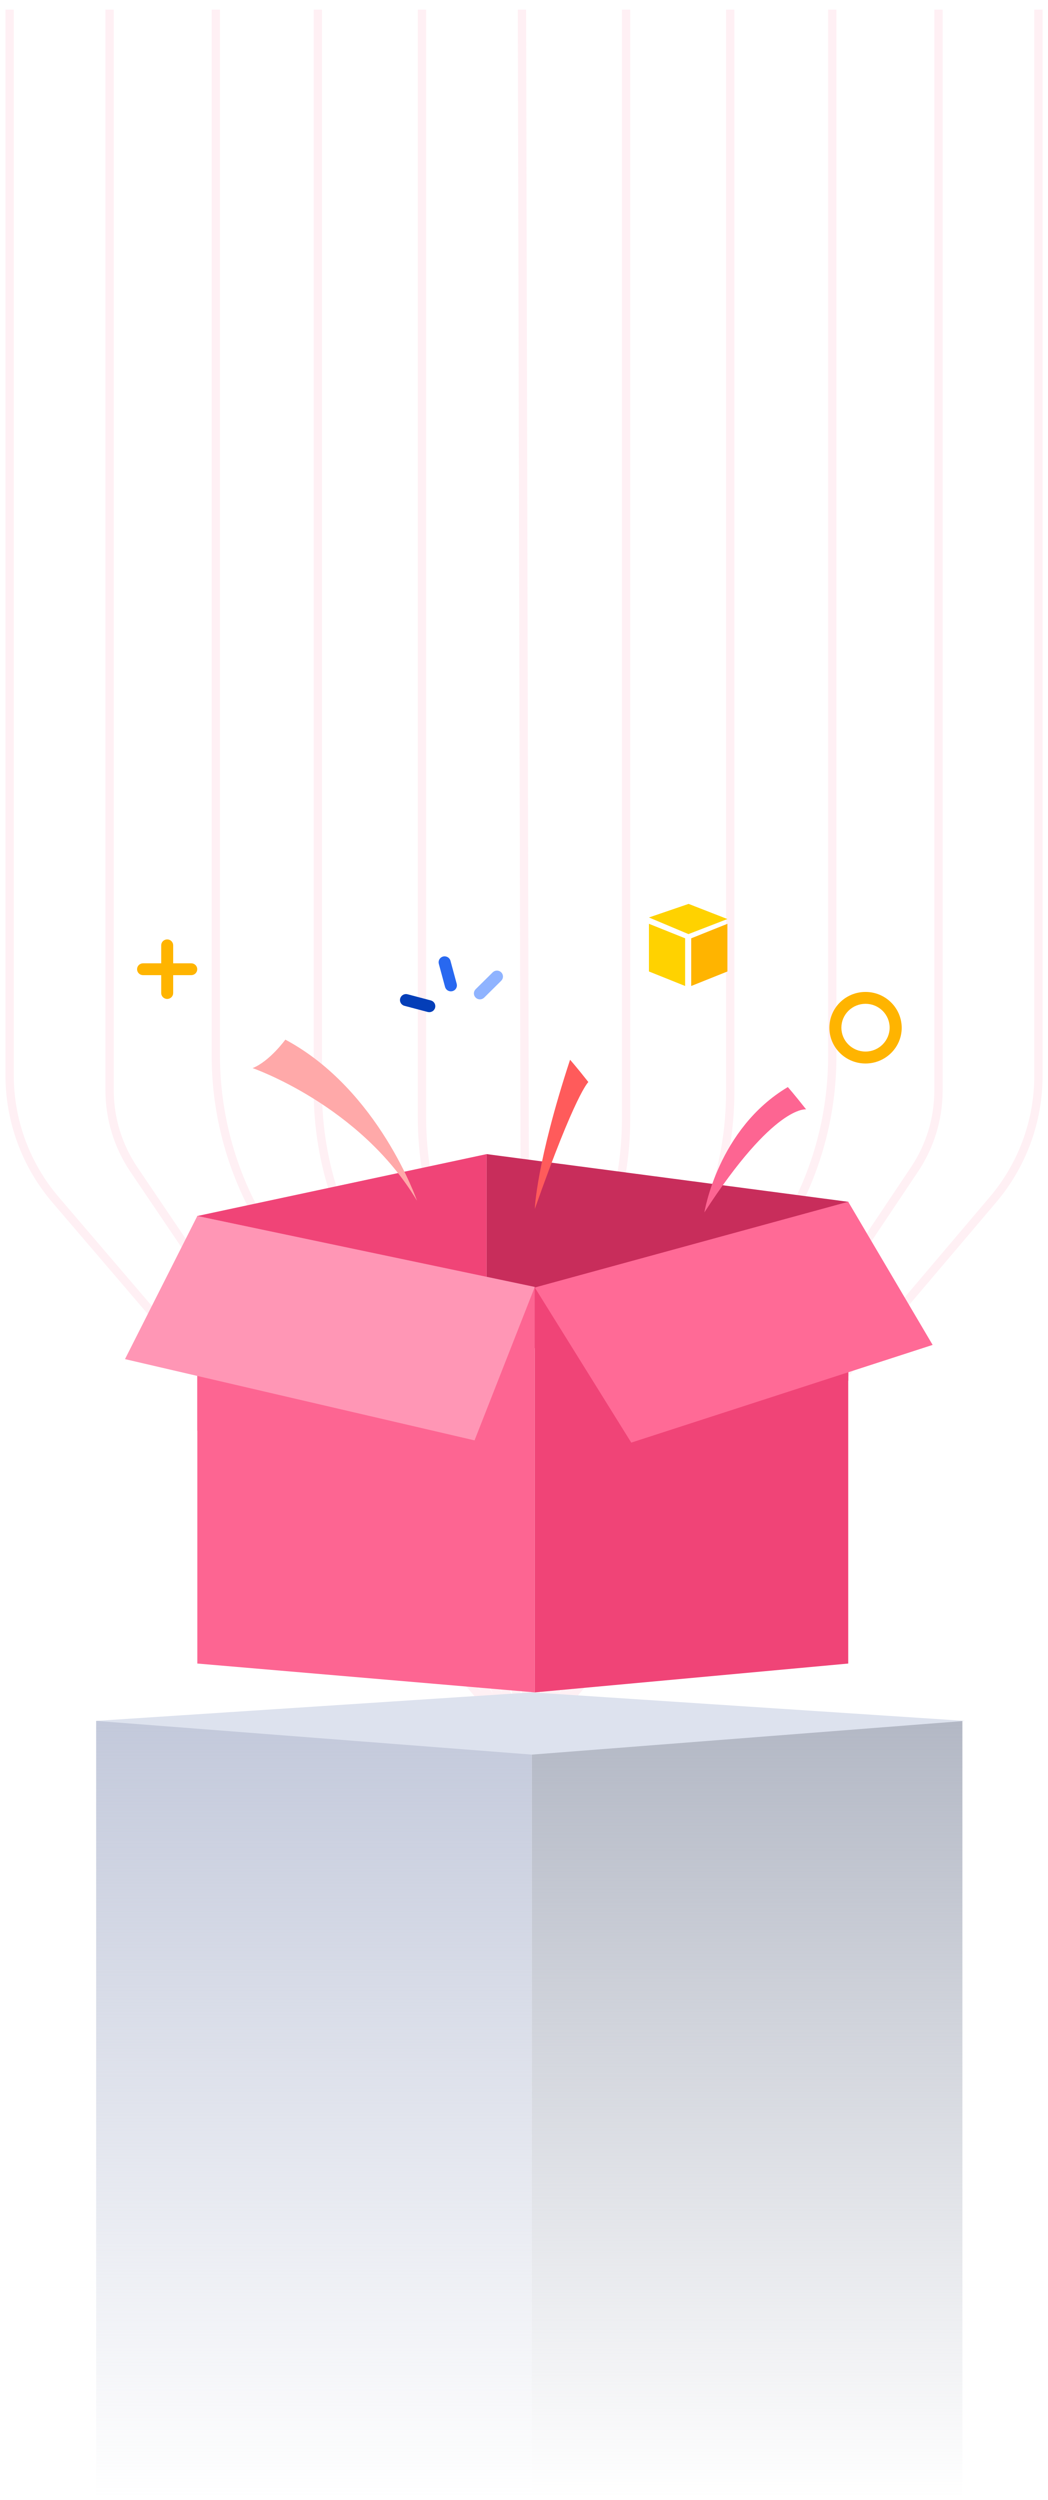 <svg width="109" height="260" viewBox="0 0 109 260" fill="none" xmlns="http://www.w3.org/2000/svg">
<path d="M54.72 182L5.783 124.775C2.696 121.166 1 116.573 1 111.823V1M54.72 182L13.922 121.619C12.277 119.184 11.397 116.312 11.397 113.373V1M54.72 182L26.099 125.143C23.696 120.369 22.445 115.099 22.445 109.755V1M54.72 182L34.928 124.604C33.691 121.015 33.059 117.244 33.059 113.447V1M54.72 182L44.387 122.069C44.056 120.148 43.889 118.203 43.889 116.254V1M54.72 182L54.287 1M54.72 182L103.275 124.76C106.33 121.159 108.007 116.59 108.007 111.869V1M54.72 182L95.123 121.6C96.744 119.176 97.609 116.326 97.609 113.41V1M54.72 182L82.99 125.075C85.339 120.344 86.562 115.134 86.562 109.852V1M54.72 182L74.147 124.513C75.339 120.983 75.948 117.282 75.948 113.556V1M54.72 182L64.658 121.958C64.964 120.111 65.117 118.242 65.117 116.369V1" stroke="#FD6592" stroke-opacity="0.1" stroke-width="0.866"/>
<rect x="10" y="178.965" width="45.318" height="80.926" fill="url(#paint0_linear_2760_2765)"/>
<rect x="55.318" y="178.965" width="44.779" height="80.926" fill="url(#paint1_linear_2760_2765)"/>
<path d="M55.318 182.47L10 178.963L55.318 175.996L100.367 178.963L55.318 182.47Z" fill="#DDE2EE"/>
<rect x="45.068" y="178.963" width="19.962" height="2.158" fill="#DDE2EE"/>
<path d="M14.879 100.178H19.891C20.236 100.178 20.515 100.454 20.515 100.795C20.515 101.135 20.236 101.411 19.891 101.411H14.879C14.535 101.411 14.256 101.135 14.256 100.795C14.256 100.454 14.535 100.178 14.879 100.178Z" fill="#FFB400"/>
<path d="M17.389 97.693C17.734 97.693 18.012 97.969 18.012 98.31V103.269C18.012 103.61 17.734 103.886 17.389 103.886C17.044 103.886 16.766 103.61 16.766 103.269V98.31C16.766 97.969 17.044 97.693 17.389 97.693Z" fill="#FFB400"/>
<path d="M42.392 103.399L44.812 104.04C45.148 104.129 45.345 104.47 45.255 104.803C45.164 105.135 44.82 105.33 44.483 105.241L42.063 104.6C41.727 104.51 41.53 104.17 41.62 103.837C41.719 103.504 42.055 103.309 42.392 103.399Z" fill="#043EB8"/>
<path d="M46.854 99.918L47.502 102.312C47.592 102.645 47.395 102.986 47.059 103.075C46.723 103.164 46.378 102.969 46.288 102.637L45.64 100.234C45.55 99.902 45.747 99.561 46.083 99.472C46.419 99.39 46.764 99.585 46.854 99.918Z" fill="#2868F0"/>
<path d="M52.13 101.995L50.358 103.748C50.111 103.991 49.718 103.991 49.472 103.748C49.226 103.504 49.226 103.115 49.472 102.871L51.244 101.118C51.49 100.875 51.883 100.875 52.13 101.118C52.376 101.362 52.376 101.751 52.13 101.995Z" fill="#8FB3FF"/>
<path d="M90.02 103.156C87.944 103.156 86.263 104.82 86.263 106.881C86.263 108.935 87.944 110.599 90.02 110.599C92.095 110.599 93.785 108.935 93.785 106.881C93.777 104.82 92.095 103.156 90.02 103.156ZM90.02 109.357C88.633 109.357 87.51 108.245 87.51 106.873C87.51 105.502 88.633 104.39 90.02 104.39C91.406 104.39 92.53 105.502 92.53 106.873C92.522 108.245 91.398 109.357 90.02 109.357Z" fill="#FFB400"/>
<path d="M75.656 96.07L71.891 97.58V102.539L75.656 101.029V96.07Z" fill="#FFB400"/>
<path d="M67.494 101.028L71.259 102.538V97.579L67.494 96.07V101.028ZM75.656 95.575L71.62 94L67.494 95.412L71.604 97.141L75.656 95.575Z" fill="#FFD200"/>
<path d="M88.223 124.98L50.611 120.021V139.687L88.223 143.59V124.98Z" fill="#C82D5B"/>
<path d="M20.523 126.457L50.611 120.021V142.349L20.523 148.785V126.457Z" fill="#F04477"/>
<path d="M55.624 133.898L88.223 124.979V173L55.624 176V133.898Z" fill="#F04477"/>
<path d="M20.523 126.457L55.624 133.899V176L20.523 173V126.457Z" fill="#FD6592"/>
<path d="M55.623 133.834L20.522 126.457L13 141.342L49.356 149.791L55.623 133.834Z" fill="#FF96B5"/>
<path d="M55.624 133.898L88.223 124.979L97.001 139.863L65.656 150.024L55.624 133.898Z" fill="#FF6A96"/>
<path d="M73.261 126.083C73.261 126.083 74.655 117.383 81.94 113.049C81.94 113.049 82.579 113.763 83.843 115.37C83.843 115.37 80.529 114.851 73.261 126.083Z" fill="#FD6592"/>
<path d="M55.624 125.725C55.624 125.725 55.764 120.961 59.291 110.207C59.291 110.207 59.931 110.921 61.194 112.528C61.194 112.528 59.865 113.673 55.624 125.725Z" fill="#FF5B5B"/>
<path d="M43.369 124.867C43.369 124.867 39.398 113.326 29.678 108.115C29.678 108.115 28.053 110.363 26.273 111.078C26.265 111.078 37.454 114.933 43.369 124.867Z" fill="#FFA9A9"/>
<defs>
<linearGradient id="paint0_linear_2760_2765" x1="32.659" y1="178.965" x2="32.659" y2="259.89" gradientUnits="userSpaceOnUse">
<stop stop-color="#C3C9DB"/>
<stop offset="1" stop-color="#C3C9DB" stop-opacity="0"/>
</linearGradient>
<linearGradient id="paint1_linear_2760_2765" x1="77.708" y1="178.965" x2="77.708" y2="259.89" gradientUnits="userSpaceOnUse">
<stop stop-color="#B3B8C5"/>
<stop offset="1" stop-color="#B3B8C5" stop-opacity="0"/>
</linearGradient>
</defs>
</svg>

